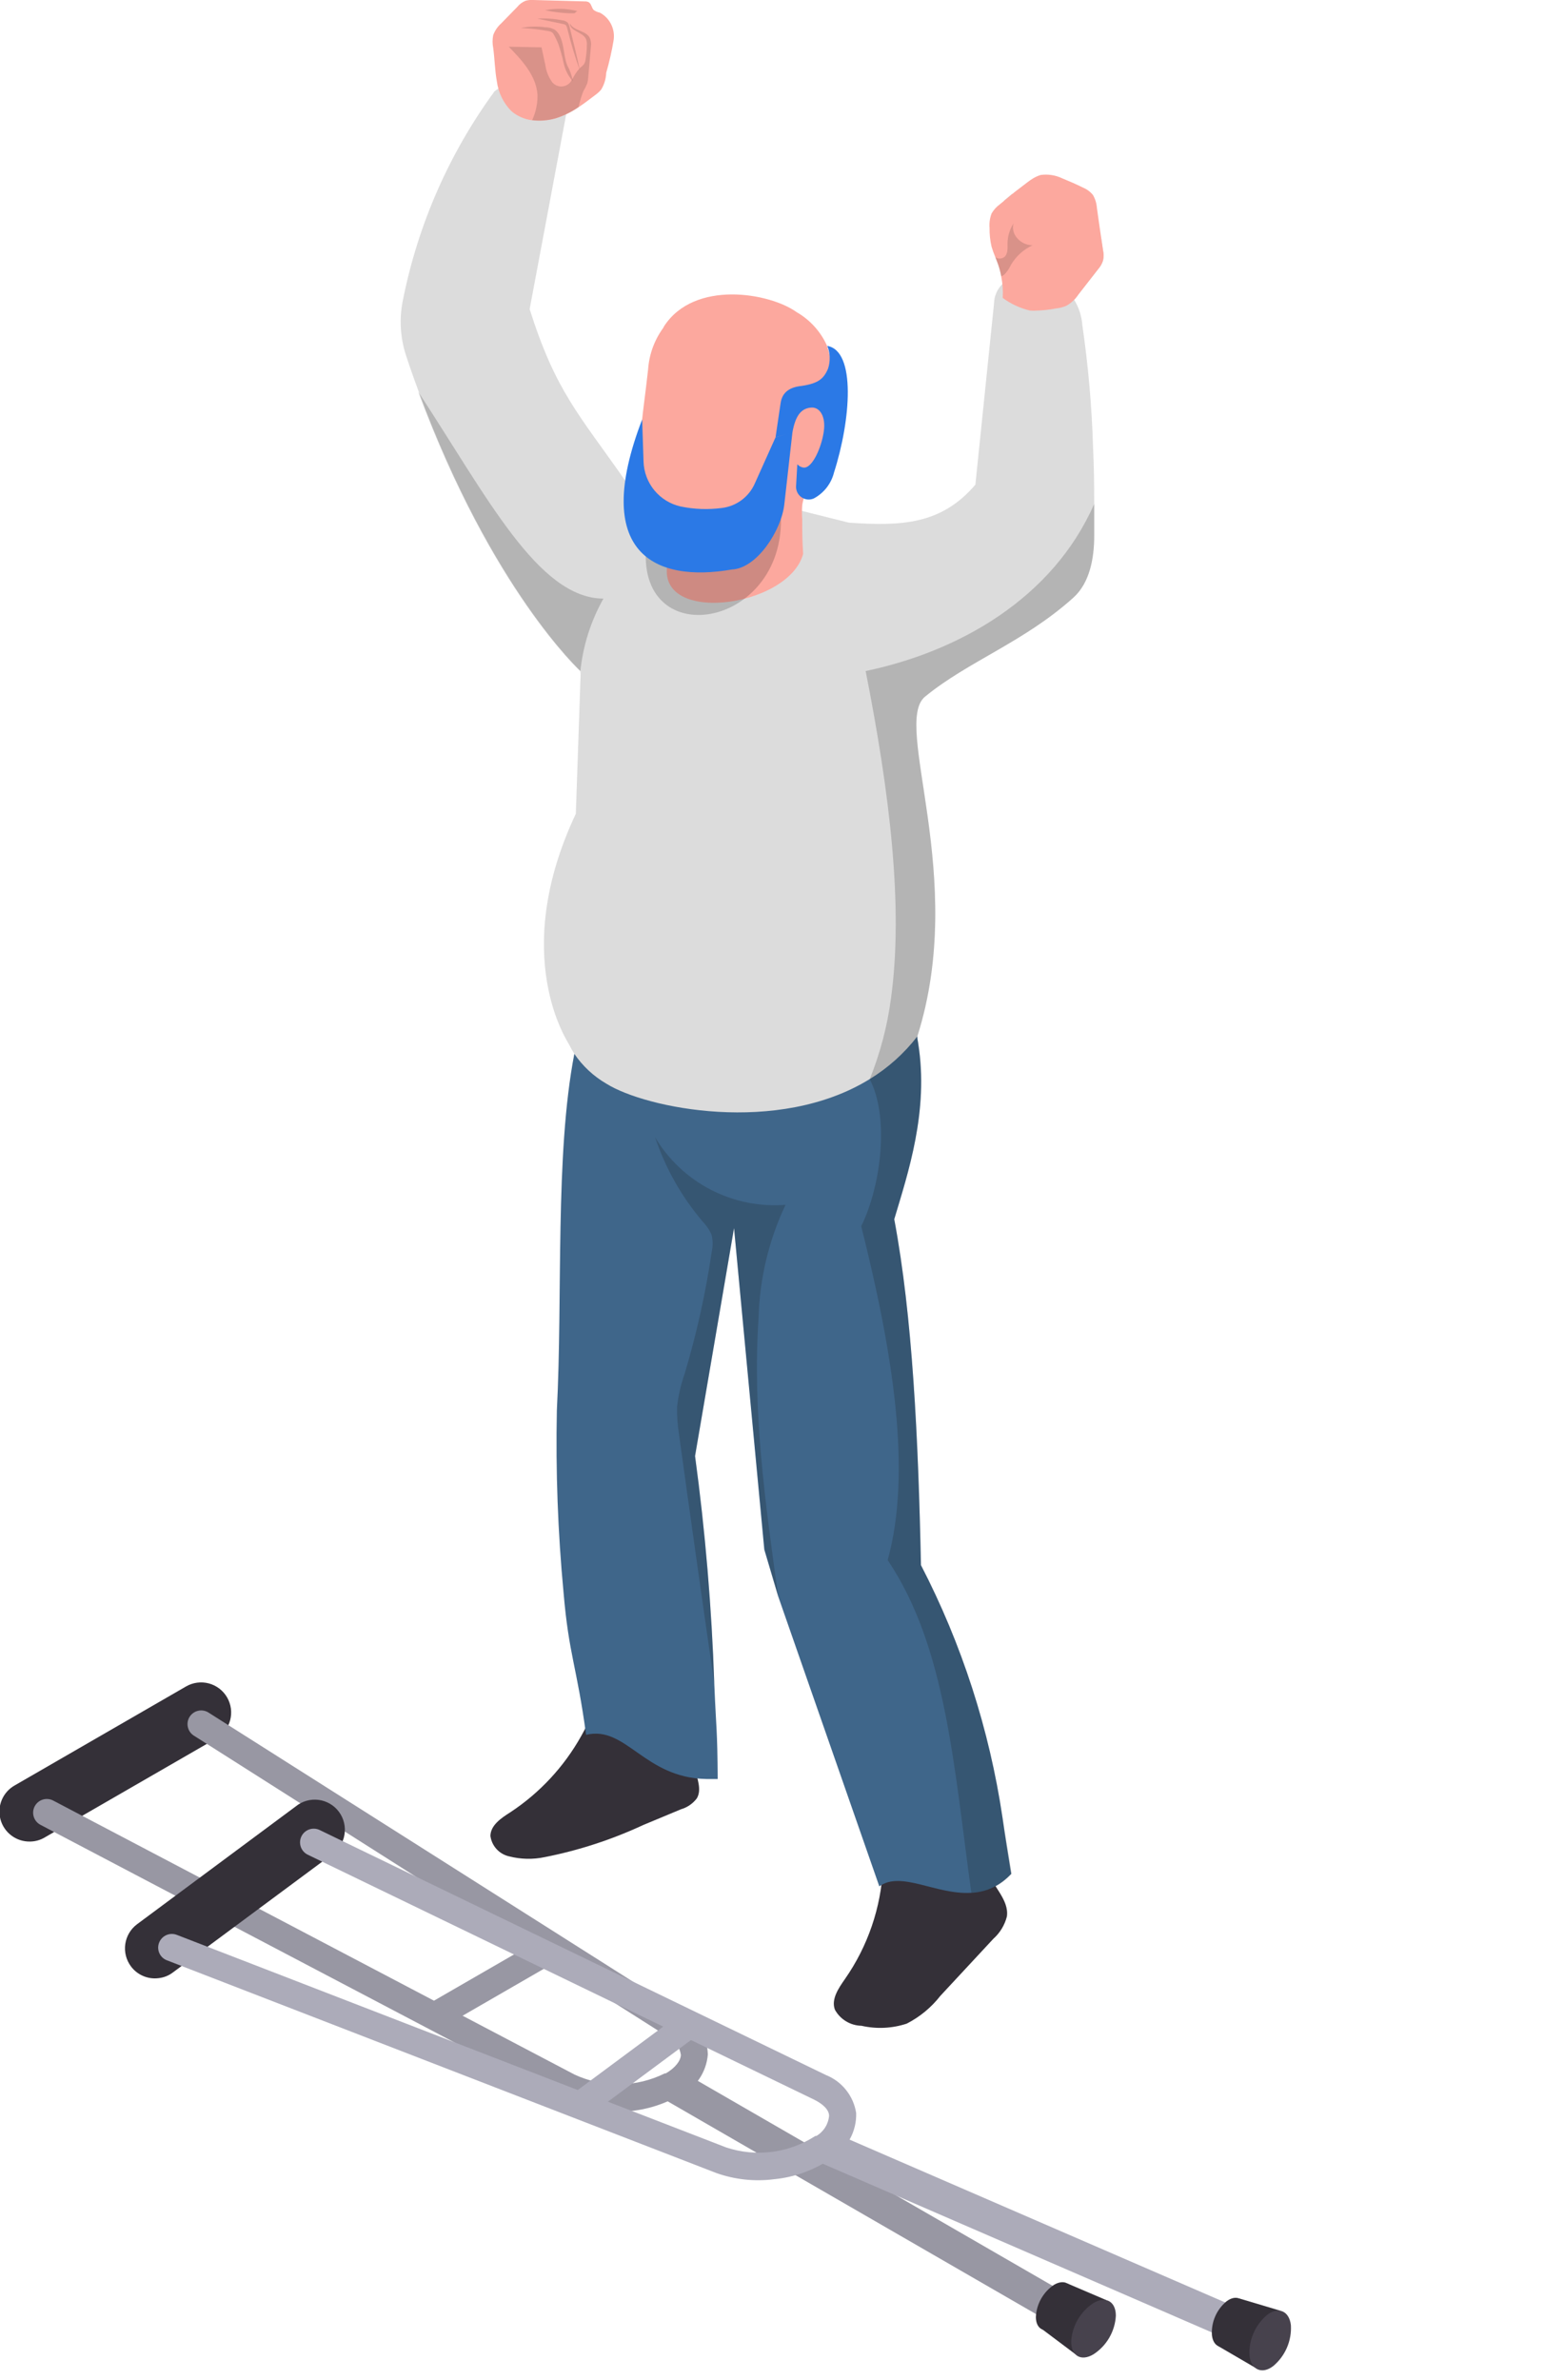 <svg width="122" height="188" viewBox="0 0 122 188" fill="none" xmlns="http://www.w3.org/2000/svg">
<g clip-path="url(#clip0)">
<path d="M68.06 68.44L63.59 69.55L62.81 69.74H62.64C62.71 69.8 62.98 70.05 63.35 70.42L64.15 71.25C64.821 71.968 65.439 72.733 66 73.54C66.239 73.888 66.452 74.252 66.64 74.63C66.724 74.799 66.798 74.972 66.86 75.15C67.197 75.111 67.531 75.051 67.86 74.97C69.079 74.606 70.15 73.863 70.92 72.85L71.81 72.5C72.91 72.02 71.69 67.69 69.71 68.04L68.06 68.44Z" fill="#FCA89E"/>
<path d="M60.76 77.85C60.813 77.953 60.897 78.037 61 78.09C61.76 78.47 62.82 76.97 63.57 75.65C64.442 75.259 65.227 74.698 65.88 74C66.08 73.79 66.28 73.57 66.47 73.35L65 72.12L62.31 74.45C61.35 75.72 60.44 77.2 60.76 77.85Z" fill="#FCA89E"/>
<path d="M63.55 78.91C64.37 79.2 64.55 77.6 65.17 76.37C65.789 76.052 66.356 75.64 66.85 75.15C67.02 74.98 67.18 74.8 67.33 74.62C67.48 74.44 67.51 74.39 67.59 74.27L66.23 73.27L65.99 73.51L63.99 75.51C63.17 76.8 62.69 78.6 63.55 78.91Z" fill="#FCA89E"/>
<path d="M59.17 76.14C59.73 76.76 61.17 75.36 62.17 74.14C63.274 73.845 64.299 73.309 65.17 72.57C65.258 72.509 65.341 72.442 65.42 72.37L64.18 71L61.12 72.8C59.85 73.91 58.53 75.43 59.17 76.14Z" fill="#FCA89E"/>
<path d="M57.71 73.57C57.724 73.663 57.758 73.752 57.81 73.83C58.27 74.51 59.89 73.33 61.01 72.31C62.126 72.223 63.207 71.881 64.17 71.31L64.37 71.2L63.97 70.41L63.55 69.58L63.49 69.47L62.77 69.77L62.62 69.83L61.55 70.26L60.17 70.82C58.94 71.62 57.56 72.74 57.71 73.57Z" fill="#FCA89E"/>
<path opacity="0.1" d="M63.53 69.44L61.59 70.23C62.149 70.477 62.765 70.564 63.37 70.48L64.01 70.38L64.55 70.29C66.55 71.56 69.44 71.76 69.34 68.68C68.909 68.628 68.481 68.548 68.06 68.44L63.53 69.44Z" fill="#1D1D1B"/>
<path d="M66.13 67.33C65.944 67.243 65.741 67.198 65.535 67.198C65.33 67.198 65.126 67.243 64.94 67.33C63.584 68.083 61.986 68.273 60.49 67.86C59.79 68.45 60.4 69.31 61.31 69.64C62.73 70.17 62.92 70 64.42 69.76C66.48 71.03 70.42 72.76 69.21 68.15C68.151 68.015 67.116 67.739 66.13 67.33Z" fill="#FCA89E"/>
<path opacity="0.1" d="M70.68 72.42C69.63 73.64 68.57 74.33 67.48 74.19C66.39 74.05 64.77 72.06 64.23 70.49C64.178 70.499 64.131 70.527 64.1 70.57C63.197 71.328 62.059 71.748 60.88 71.76C59.94 73 58.73 74 57.71 73.57C57.724 73.663 57.758 73.752 57.81 73.83C58.27 74.51 59.89 73.33 61.01 72.31C62.124 72.214 63.203 71.872 64.17 71.31C64.325 71.736 64.516 72.147 64.74 72.54L62.15 73.64C61 74.84 60.15 75.99 59.15 76.14C59.71 76.76 61.15 75.36 62.15 74.14C63.158 73.882 64.099 73.411 64.91 72.76C65.14 73.15 65.39 73.54 65.64 73.88C65.045 74.523 64.278 74.981 63.43 75.2C62.69 76.6 61.86 77.65 60.78 77.8C60.833 77.903 60.917 77.987 61.02 78.04C61.78 78.42 62.84 76.92 63.59 75.6C64.406 75.226 65.145 74.704 65.77 74.06C65.97 74.342 66.194 74.607 66.44 74.85C66.032 75.364 65.512 75.778 64.92 76.06C64.38 77.75 63.92 78.73 63.57 78.86C64.39 79.15 64.57 77.55 65.19 76.32C65.809 76.002 66.376 75.591 66.87 75.1L67.19 75.05H67.27H67.48H67.58H67.76C69.014 74.698 70.12 73.947 70.91 72.91L71.8 72.56L71.74 72.37L70.68 72.42Z" fill="#1D1D1B"/>
<path opacity="0.15" d="M80 15.5L81.49 16.2C80.787 15.955 80.044 15.843 79.3 15.87L79.97 15.31C79.985 15.373 79.995 15.436 80 15.5Z" fill="#171715"/>
<path opacity="0.15" d="M81.06 14.89C81.47 15.07 81.87 15.24 82.29 15.39C81.55 15.39 80.78 14.96 80.11 15.23L81.17 14.42L81.43 14.23C81.577 14.259 81.716 14.316 81.84 14.4L82.74 14.92C82.23 14.79 81.74 14.68 81.22 14.59C81.09 14.59 80.89 14.59 80.9 14.73C80.91 14.87 81 14.86 81.06 14.89Z" fill="#171715"/>
<path opacity="0.15" d="M87.16 20.57C87.08 20.825 86.947 21.06 86.77 21.26L85.21 23.26C84.972 23.621 84.654 23.922 84.28 24.14C84.017 24.257 83.737 24.331 83.45 24.36C82.959 24.456 82.46 24.513 81.96 24.53C82.19 24.374 82.404 24.197 82.6 24C83.25 23.35 83.78 22.59 84.45 22C85.32 21.21 86.45 20.61 86.86 19.51C86.945 19.289 86.996 19.056 87.01 18.82L87.16 19.82C87.212 20.067 87.212 20.323 87.16 20.57Z" fill="#171715"/>
<path d="M38.75 145C38.8 145.39 38.969 145.754 39.234 146.044C39.499 146.334 39.847 146.535 40.23 146.62C41.15 146.855 42.111 146.876 43.04 146.68C45.722 146.151 48.331 145.302 50.81 144.15L53.81 142.9C54.308 142.755 54.746 142.453 55.06 142.04C55.48 141.33 55.06 140.44 54.91 139.63C54.831 139.032 54.683 138.445 54.47 137.88C53.91 136.79 52.58 136.41 51.39 136.14L46.91 135.14C46.61 135.823 46.276 136.49 45.91 137.14C44.552 139.558 42.636 141.615 40.32 143.14C39.61 143.59 38.77 144.15 38.75 145Z" fill="#343038"/>
<path d="M74.3 157.64L78.49 153.13C79.014 152.663 79.386 152.05 79.56 151.37C79.75 150.01 78.37 148.96 78 147.63C77.976 147.412 77.881 147.208 77.73 147.05C77.583 146.948 77.409 146.892 77.23 146.89C74.725 146.672 72.201 146.888 69.77 147.53C69.611 150.676 68.572 153.715 66.77 156.3C66.26 157.03 65.66 157.9 65.97 158.73C66.177 159.108 66.481 159.424 66.85 159.647C67.218 159.87 67.639 159.992 68.07 160C69.257 160.27 70.494 160.212 71.65 159.83C72.682 159.301 73.586 158.553 74.3 157.64Z" fill="#343038"/>
<path d="M79.9 148C79.688 148.226 79.457 148.433 79.21 148.62C78.489 149.166 77.615 149.474 76.71 149.5C73.97 149.66 71.19 147.74 69.48 148.99L61.48 126.06L60.39 122.39L58 97L54.92 115C55.729 120.971 56.236 126.979 56.44 133C56.6 136.82 56.68 136.43 56.71 140.51C56.39 140.51 56.09 140.51 55.8 140.51C50.89 140.42 49.47 136.26 46.31 137.02C45.58 131.61 44.95 130.74 44.53 125.79C44.078 121.008 43.902 116.203 44 111.4C44.47 102.3 43.84 91.21 45.38 83.24C45.674 81.591 46.136 79.975 46.76 78.42C47.04 77.76 67.4 79.69 67.4 79.69L70.4 78.88L72.1 78.42C72.21 79.06 72.37 80.85 72.48 81.88C72.48 82.09 72.54 82.27 72.55 82.4C73.41 87.77 71.73 92.7 70.66 96.3C72.1 103.97 72.56 113.56 72.77 123.62C75.999 129.86 78.175 136.591 79.21 143.54C79.41 145 79.66 146.5 79.9 148Z" fill="#3F668A"/>
<path d="M86.46 39.79C86.46 40.62 86.46 41.46 86.46 42.3C86.46 44.06 86.12 46.02 84.81 47.2C80.91 50.71 76.54 52.2 73.1 55.01C70.46 57.16 76.49 69.26 72.48 81.86C71.443 83.203 70.168 84.345 68.72 85.23C61.47 89.7 50.99 87.53 47.91 85.59C46.895 85.002 46.027 84.191 45.37 83.22C45.23 83.001 45.103 82.774 44.99 82.54C44.9 82.33 40.19 75.54 45.5 64.27L45.88 53.18V53C45.88 53 38.88 46.57 33.09 30.95C32.75 30.03 32.41 29.08 32.09 28.1C31.61 26.645 31.53 25.087 31.86 23.59C33.051 17.676 35.511 12.091 39.07 7.22C39.166 7.136 39.27 7.063 39.38 7C39.844 6.773 40.348 6.642 40.863 6.613C41.378 6.583 41.894 6.657 42.38 6.83C43.59 7.15 44.68 8 44.73 9C44.725 9.023 44.725 9.047 44.73 9.07L41.85 24.42C43.92 30.94 45.74 32.71 49.4 37.96L52.23 39.28L63.07 40.28L67.07 41.28C71.26 41.57 74.39 41.42 77.07 38.28L78.54 24C78.546 23.413 78.784 22.853 79.2 22.44C80.26 21.39 82.38 21.44 83.87 22.55C84.275 22.853 84.615 23.234 84.87 23.67C85.245 24.274 85.468 24.961 85.52 25.67C85.989 28.884 86.273 32.123 86.37 35.37C86.44 36.78 86.46 38.27 86.46 39.79Z" fill="#DCDCDC"/>
<path d="M63.39 39.88C63.36 40.266 63.36 40.654 63.39 41.04C63.39 42.23 63.39 42.56 63.46 43.75C62.3 48.07 51.4 49.47 52.81 44.24C52.989 43.118 53.096 41.986 53.13 40.85C53.13 40.66 53.13 40.46 53.13 40.26C53.13 38.42 52.02 36.59 51.54 34.26C51.428 33.425 51.381 32.583 51.4 31.74C51.463 30.505 51.665 29.281 52 28.09C52.02 27.295 52.179 26.51 52.47 25.77C54.87 22.08 60.83 23.13 62.94 24.65C63.991 25.253 64.826 26.169 65.33 27.27C67 32.26 63.73 37.74 63.39 39.88Z" fill="#FCA89E"/>
<path d="M87.16 20.57C87.08 20.825 86.947 21.06 86.77 21.26L85.21 23.26C84.972 23.621 84.654 23.923 84.28 24.14C84.017 24.257 83.737 24.331 83.45 24.36C82.959 24.456 82.46 24.513 81.96 24.53C81.77 24.545 81.58 24.545 81.39 24.53C80.61 24.346 79.875 24.006 79.23 23.53C79.265 22.957 79.224 22.382 79.11 21.82C79.037 21.413 78.923 21.014 78.77 20.63L78.65 20.32C78.535 20.049 78.435 19.772 78.35 19.49C78.236 19.002 78.182 18.501 78.19 18C78.157 17.613 78.212 17.223 78.35 16.86C78.514 16.577 78.735 16.332 79 16.14L79.34 15.86L80.01 15.3C80.047 15.279 80.081 15.252 80.11 15.22L81.17 14.41L81.43 14.22C81.673 14.043 81.943 13.908 82.23 13.82C82.807 13.741 83.394 13.831 83.92 14.08C84.48 14.31 85.04 14.55 85.58 14.82C85.884 14.946 86.152 15.145 86.36 15.4C86.538 15.705 86.644 16.047 86.67 16.4C86.78 17.19 86.89 17.98 87.01 18.77L87.16 19.77C87.219 20.033 87.219 20.306 87.16 20.57Z" fill="#FCA89E"/>
<path d="M48.48 3.21C48.337 4.067 48.143 4.915 47.9 5.75C47.882 6.22 47.745 6.678 47.5 7.08C47.375 7.225 47.234 7.356 47.08 7.47C46.63 7.81 46.18 8.16 45.71 8.47C45.157 8.85 44.55 9.147 43.91 9.35C43.306 9.524 42.674 9.575 42.05 9.5C41.445 9.425 40.875 9.175 40.41 8.78C39.78 8.144 39.376 7.318 39.26 6.43C39.1 5.56 39.09 4.66 38.97 3.78C38.904 3.45 38.904 3.11 38.97 2.78C39.098 2.427 39.311 2.111 39.59 1.86L40.87 0.55C41.043 0.332 41.271 0.163 41.53 0.06C41.728 0.005 41.935 -0.015 42.14 1.81128e-05L46.2 0.11C46.307 0.103 46.414 0.124 46.51 0.17C46.73 0.29 46.74 0.61 46.91 0.79C47.057 0.894 47.224 0.965 47.4 1C47.789 1.209 48.102 1.535 48.295 1.931C48.489 2.328 48.554 2.775 48.48 3.21Z" fill="#FCA89E"/>
<path opacity="0.15" d="M81.59 19.37C80.876 19.702 80.28 20.242 79.88 20.92C79.747 21.215 79.561 21.483 79.33 21.71C79.264 21.76 79.19 21.798 79.11 21.82C79.037 21.413 78.923 21.014 78.77 20.63L78.65 20.32C78.751 20.386 78.869 20.421 78.99 20.421C79.111 20.421 79.229 20.386 79.33 20.32C79.66 20.08 79.61 19.6 79.61 19.2C79.621 18.65 79.784 18.114 80.08 17.65C80.026 17.861 80.029 18.083 80.086 18.294C80.144 18.504 80.256 18.696 80.41 18.85C80.559 19.014 80.742 19.145 80.945 19.235C81.148 19.325 81.368 19.37 81.59 19.37Z" fill="#171715"/>
<path opacity="0.15" d="M46.69 3.69L46.48 6.1C46.469 6.265 46.443 6.43 46.4 6.59C46.309 6.811 46.203 7.025 46.08 7.23C45.93 7.631 45.806 8.042 45.71 8.46C45.157 8.84 44.55 9.137 43.91 9.34C43.306 9.514 42.674 9.565 42.05 9.49C42.34 8.864 42.484 8.18 42.47 7.49C42.38 6 41.26 4.77 40.2 3.69L42.79 3.74L43.09 5.14C43.149 5.567 43.299 5.976 43.53 6.34C43.609 6.488 43.728 6.612 43.872 6.699C44.016 6.785 44.182 6.831 44.35 6.831C44.518 6.831 44.684 6.785 44.828 6.699C44.972 6.612 45.09 6.488 45.17 6.34C45.199 6.307 45.223 6.27 45.24 6.23C45.381 5.936 45.563 5.663 45.78 5.42L45.83 5.36C45.939 5.281 46.04 5.19 46.13 5.09C46.21 4.971 46.258 4.833 46.27 4.69C46.333 4.323 46.367 3.952 46.37 3.58C46.387 3.41 46.363 3.239 46.3 3.08C46.04 2.52 45.01 2.46 45.03 1.84C45.31 2.45 46.31 2.4 46.6 2.99C46.698 3.209 46.73 3.453 46.69 3.69Z" fill="#171715"/>
<path opacity="0.15" d="M41.16 2.21C41.901 2.243 42.64 2.327 43.37 2.46C43.455 2.475 43.536 2.505 43.61 2.55C43.692 2.617 43.757 2.703 43.8 2.8C43.921 3.02 44.028 3.247 44.12 3.48C44.289 3.978 44.429 4.485 44.54 5C44.654 5.524 44.902 6.01 45.26 6.41C45.187 5.971 45.038 5.548 44.82 5.16C44.53 4.42 44.59 3.56 44.24 2.85C44.148 2.639 43.999 2.459 43.81 2.33C43.58 2.214 43.327 2.152 43.07 2.15C42.434 2.065 41.789 2.085 41.16 2.21Z" fill="#171715"/>
<path opacity="0.15" d="M44.82 2.24C45.096 3.367 45.43 4.478 45.82 5.57C45.58 4.4 45.29 3.25 45 2.1C44.974 1.989 44.927 1.883 44.86 1.79C44.748 1.691 44.609 1.628 44.46 1.61C43.802 1.478 43.13 1.431 42.46 1.47L44.46 1.89C44.553 1.902 44.642 1.937 44.72 1.99C44.77 2.066 44.804 2.151 44.82 2.24Z" fill="#171715"/>
<path opacity="0.15" d="M45 1.05H45.25H45.35C45.46 1.05 45.53 0.88 45.64 0.88C44.8 0.661 43.921 0.638 43.07 0.81C43.705 0.945 44.351 1.026 45 1.05Z" fill="#171715"/>
<path opacity="0.2" d="M61.49 126.06L60.42 122.39L58 97L54.92 115C55.729 120.97 56.236 126.978 56.44 133C55.48 126.373 54.547 119.773 53.64 113.2C53.533 112.512 53.486 111.816 53.5 111.12C53.594 110.247 53.789 109.388 54.08 108.56C55.031 105.4 55.75 102.175 56.23 98.91C56.336 98.459 56.336 97.99 56.23 97.54C56.06 97.146 55.819 96.787 55.52 96.48C53.853 94.52 52.577 92.259 51.76 89.82C52.809 91.583 54.331 93.017 56.153 93.961C57.975 94.905 60.025 95.32 62.07 95.16C60.746 97.956 60.021 100.997 59.94 104.09C59.44 111.44 60.47 118.75 61.49 126.06Z" fill="#171715"/>
<path d="M61.33 39.6C61.077 40.101 60.715 40.538 60.27 40.88C59.828 41.205 59.339 41.461 58.82 41.64C57.758 41.961 56.659 42.139 55.55 42.17C54.716 42.306 53.861 42.219 53.07 41.92C52.742 41.769 52.449 41.551 52.21 41.28C51.954 41.004 51.742 40.69 51.58 40.35C51.411 40.03 51.27 39.695 51.16 39.35C50.08 36.1 50.79 33.11 51.21 29.18C51.295 27.936 51.748 26.746 52.51 25.76C52.613 25.631 52.727 25.51 52.85 25.4C53.312 25.002 53.84 24.687 54.41 24.47C56.331 23.677 58.489 23.677 60.41 24.47C61.257 24.841 61.979 25.449 62.488 26.221C62.998 26.992 63.273 27.895 63.28 28.82C63.37 30.29 61.76 38.7 61.33 39.6Z" fill="#FCA89E"/>
<path d="M61.68 31.84L61.28 34.54L63.15 34L62.9 38.44C62.898 38.607 62.938 38.772 63.016 38.92C63.093 39.068 63.207 39.194 63.347 39.286C63.486 39.379 63.646 39.435 63.813 39.45C63.979 39.464 64.147 39.437 64.3 39.37C64.695 39.159 65.042 38.868 65.318 38.515C65.593 38.161 65.792 37.755 65.9 37.32C67.23 33.16 67.65 27.72 65.37 27.32C65.6 27.891 65.622 28.525 65.43 29.11C65.09 29.92 64.66 30.28 63.35 30.48C62.45 30.57 61.81 30.94 61.68 31.84Z" fill="#2B79E6"/>
<path d="M65.09 34.09C64.92 35.31 64.18 37.03 63.48 36.93C62.78 36.83 62.37 35.76 62.55 34.54C62.73 33.32 63.04 32.25 64.11 32.19C64.77 32.15 65.27 32.88 65.09 34.09Z" fill="#FCA89E"/>
<path opacity="0.2" d="M86.46 39.8C86.46 40.63 86.46 41.47 86.46 42.31C86.46 44.07 86.12 46.03 84.81 47.21C80.91 50.72 76.54 52.21 73.1 55.02C70.46 57.17 76.49 69.27 72.48 81.87C72.48 82.08 72.54 82.26 72.55 82.39C73.41 87.76 71.73 92.69 70.66 96.29C72.1 103.96 72.56 113.55 72.77 123.61C75.999 129.85 78.175 136.58 79.21 143.53C79.45 145 79.7 146.53 79.94 148C79.728 148.225 79.497 148.433 79.25 148.62C78.528 149.166 77.655 149.474 76.75 149.5C75.37 139.5 74.75 130.06 70.14 123.22C72.06 116.28 70.58 106.93 68.05 96.85C69.68 93.51 70.25 88.14 68.72 85.24C69.545 83.195 70.109 81.055 70.4 78.87C71.4 71.61 70.3 62.63 68.4 53C75.82 51.45 83.2 47.23 86.46 39.8Z" fill="#171715"/>
<path opacity="0.2" d="M45.84 53.2V53C45.84 53 38.84 46.57 33.05 30.95C38.51 39.28 42.53 47.25 47.68 47.28C46.654 49.101 46.027 51.119 45.84 53.2Z" fill="#171715"/>
<path opacity="0.2" d="M51.35 41.46L61.71 41C61.79 50.27 48.82 51.72 51.35 41.46Z" fill="#171715"/>
<path d="M61.28 34.54L59.64 38.19C59.412 38.708 59.054 39.159 58.6 39.497C58.146 39.835 57.612 40.05 57.05 40.12C55.958 40.267 54.848 40.227 53.77 40C52.958 39.816 52.231 39.367 51.702 38.725C51.174 38.082 50.874 37.282 50.85 36.45L50.74 33.13C46.68 43.69 51.74 46.04 57.83 44.98C59.83 44.89 61.74 41.87 61.97 39.86L62.62 34.1L61.28 34.54Z" fill="#2B79E6"/>
<path d="M2.38 145.45C1.849 145.462 1.329 145.296 0.904 144.977C0.478 144.659 0.173 144.206 0.035 143.693C-0.102 143.18 -0.063 142.635 0.147 142.147C0.356 141.658 0.724 141.254 1.19 141L14.7 133.2C14.97 133.044 15.268 132.942 15.577 132.901C15.886 132.86 16.2 132.88 16.502 132.96C16.803 133.041 17.085 133.18 17.333 133.369C17.581 133.559 17.789 133.795 17.945 134.065C18.101 134.335 18.203 134.633 18.244 134.942C18.285 135.251 18.265 135.565 18.185 135.867C18.104 136.168 17.965 136.451 17.776 136.698C17.586 136.946 17.35 137.154 17.08 137.31L3.56 145.11C3.205 145.328 2.797 145.446 2.38 145.45Z" fill="#343038"/>
<path d="M48.88 166.78C47.332 166.807 45.799 166.464 44.41 165.78L3.2 144.13C2.945 143.997 2.754 143.769 2.668 143.495C2.581 143.221 2.607 142.924 2.74 142.67C2.873 142.415 3.101 142.224 3.375 142.137C3.649 142.051 3.945 142.077 4.2 142.21L45.41 163.86C46.529 164.377 47.749 164.637 48.981 164.62C50.214 164.602 51.426 164.309 52.53 163.76H52.61C53.35 163.33 53.79 162.76 53.8 162.3C53.759 162.002 53.647 161.718 53.473 161.472C53.299 161.227 53.068 161.027 52.8 160.89L15.28 137.06C15.051 136.901 14.893 136.659 14.838 136.385C14.783 136.112 14.836 135.828 14.986 135.593C15.136 135.358 15.371 135.19 15.642 135.124C15.913 135.058 16.199 135.1 16.44 135.24L53.93 159C54.521 159.322 55.016 159.794 55.367 160.367C55.718 160.941 55.912 161.597 55.93 162.27C55.873 162.969 55.634 163.641 55.236 164.219C54.837 164.796 54.294 165.259 53.66 165.56H53.58C52.144 166.363 50.525 166.783 48.88 166.78Z" fill="#9897A3"/>
<path d="M43.154 152.901L33.749 158.331L34.829 160.202L44.234 154.772L43.154 152.901Z" fill="#9897A3"/>
<path d="M53.75 163.551L52.455 165.794L83.398 183.659L84.693 181.416L53.75 163.551Z" fill="#9897A3"/>
<path d="M84.76 181.29C84.76 180.36 84.1 179.99 83.3 180.45C82.874 180.73 82.521 181.108 82.269 181.551C82.017 181.994 81.873 182.491 81.85 183C81.85 183.93 82.5 184.31 83.3 183.84C83.728 183.561 84.084 183.184 84.338 182.741C84.592 182.298 84.737 181.8 84.76 181.29Z" fill="#343038"/>
<path d="M84.33 180.35L82.27 183.91L84.96 185.93L87.42 181.67L84.33 180.35Z" fill="#343038"/>
<path d="M88.17 182.9C88.17 181.78 87.38 181.32 86.4 181.9C85.888 182.235 85.462 182.685 85.156 183.215C84.85 183.745 84.674 184.339 84.64 184.95C84.64 186.08 85.43 186.53 86.4 185.95C86.914 185.617 87.343 185.167 87.65 184.637C87.958 184.107 88.136 183.512 88.17 182.9Z" fill="#47424D"/>
<path d="M12.52 156.24C12.106 156.291 11.686 156.231 11.303 156.065C10.919 155.9 10.587 155.636 10.34 155.3C9.967 154.794 9.808 154.161 9.9 153.539C9.992 152.917 10.326 152.356 10.83 151.98L23.36 142.68C23.609 142.475 23.898 142.323 24.207 142.233C24.517 142.144 24.842 142.118 25.162 142.157C25.482 142.197 25.791 142.301 26.069 142.463C26.348 142.626 26.591 142.843 26.783 143.102C26.975 143.362 27.112 143.657 27.186 143.971C27.261 144.285 27.27 144.61 27.215 144.928C27.16 145.246 27.04 145.549 26.864 145.819C26.688 146.089 26.458 146.321 26.19 146.5L13.66 155.79C13.329 156.042 12.934 156.198 12.52 156.24Z" fill="#343038"/>
<path d="M61.16 172.12C59.623 172.317 58.061 172.149 56.6 171.63L13.19 154.83C13.058 154.78 12.936 154.704 12.833 154.607C12.73 154.51 12.648 154.394 12.59 154.264C12.532 154.135 12.501 153.996 12.497 153.854C12.494 153.713 12.519 153.572 12.57 153.44C12.621 153.307 12.698 153.186 12.796 153.083C12.894 152.979 13.011 152.897 13.141 152.839C13.271 152.781 13.412 152.75 13.554 152.747C13.696 152.744 13.838 152.768 13.97 152.82L57.38 169.61C58.548 169.996 59.788 170.115 61.009 169.958C62.229 169.8 63.398 169.37 64.43 168.7H64.51C64.791 168.534 65.029 168.303 65.203 168.026C65.377 167.75 65.482 167.436 65.51 167.11C65.51 166.64 65.03 166.18 64.32 165.83L24.32 146.49C24.061 146.365 23.863 146.143 23.768 145.872C23.674 145.601 23.691 145.304 23.815 145.045C23.94 144.786 24.162 144.588 24.433 144.493C24.704 144.399 25.002 144.415 25.26 144.54L65.26 163.89C65.885 164.139 66.434 164.547 66.853 165.073C67.272 165.599 67.547 166.225 67.65 166.89C67.672 167.59 67.51 168.283 67.18 168.901C66.85 169.519 66.364 170.039 65.77 170.41L65.69 170.47C64.346 171.397 62.786 171.965 61.16 172.12Z" fill="#ACABB9"/>
<path d="M53.886 158.966L45.164 165.437L46.451 167.171L55.173 160.701L53.886 158.966Z" fill="#ACABB9"/>
<path d="M65.632 168.343L64.602 170.719L97.386 184.926L98.416 182.55L65.632 168.343Z" fill="#ACABB9"/>
<path d="M98.46 182.43C98.35 181.51 97.66 181.21 96.92 181.76C96.529 182.081 96.219 182.491 96.018 182.955C95.816 183.419 95.728 183.925 95.76 184.43C95.86 185.35 96.55 185.65 97.3 185.1C97.689 184.777 97.997 184.368 98.199 183.904C98.4 183.44 98.49 182.935 98.46 182.43Z" fill="#343038"/>
<path d="M97.93 181.54L96.29 185.32L99.19 187.01L101.15 182.5L97.93 181.54Z" fill="#343038"/>
<path d="M102 183.64C101.87 182.52 101 182.16 100.13 182.83C99.659 183.222 99.287 183.72 99.044 184.283C98.8 184.846 98.693 185.458 98.73 186.07C98.86 187.18 99.73 187.55 100.6 186.88C101.071 186.488 101.443 185.99 101.686 185.427C101.93 184.864 102.037 184.252 102 183.64Z" fill="#47424D"/>
</g>
<defs>
<clipPath id="clip0">
<rect width="121.18" height="187.21" fill="white"/>
</clipPath>
</defs>
</svg>
